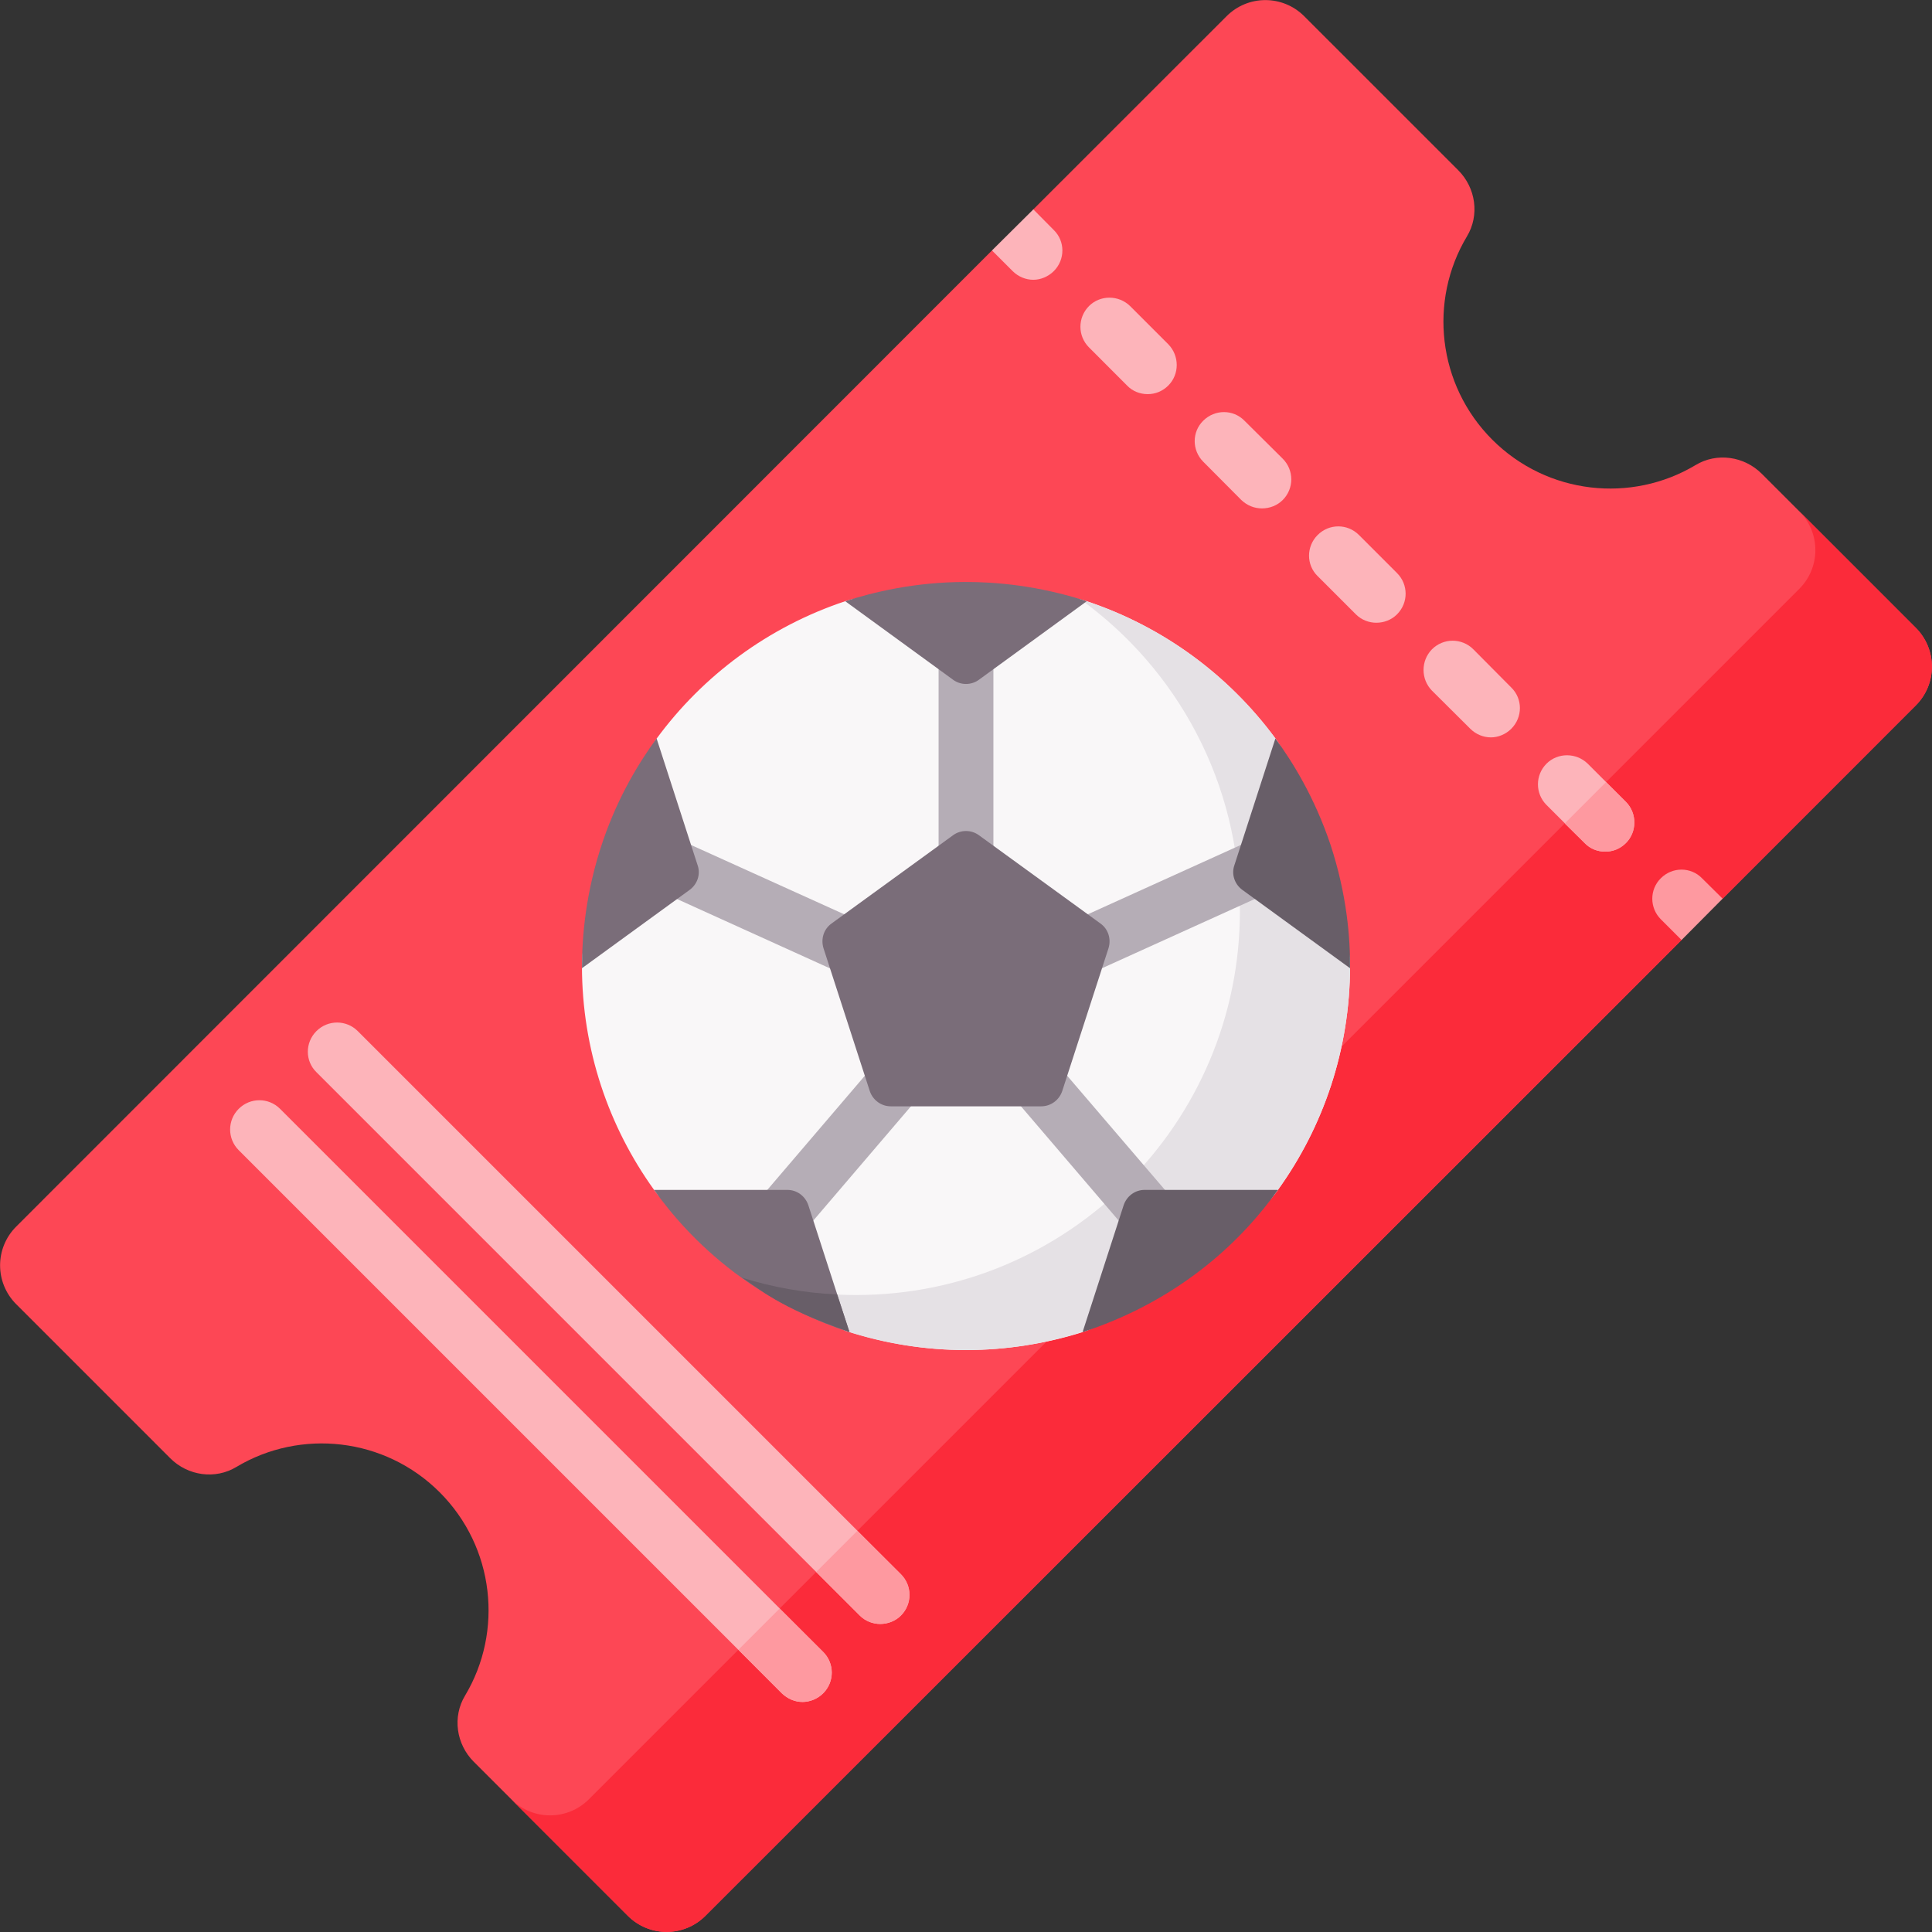 <?xml version="1.0" encoding="UTF-8"?>
<svg xmlns="http://www.w3.org/2000/svg" xmlns:xlink="http://www.w3.org/1999/xlink" width="27pt" height="27pt" viewBox="0 0 27 27" version="1.1">
<rect x="0" y="0" width="27" height="27" fill="#333333" stroke="none"/>
<g id="surface1">
<path style=" stroke:none;fill-rule:nonzero;fill:rgb(99.216%,27.843%,33.333%);fill-opacity:1;" d="M 24.621 6.621 C 24.375 6.375 23.992 6.32 23.695 6.5 C 22.801 7.035 21.625 6.914 20.855 6.145 C 20.086 5.375 19.965 4.199 20.5 3.305 C 20.68 3.008 20.625 2.625 20.379 2.379 L 18.227 0.227 C 17.926 -0.074 17.441 -0.074 17.141 0.227 L 14.441 2.926 L 14.145 3.59 L 13.863 3.5 L 0.227 17.141 C -0.074 17.441 -0.074 17.926 0.227 18.227 L 2.379 20.379 C 2.625 20.625 3.008 20.68 3.305 20.5 C 4.199 19.965 5.375 20.086 6.145 20.855 C 6.914 21.625 7.035 22.801 6.5 23.695 C 6.32 23.992 6.375 24.375 6.621 24.621 L 8.773 26.773 C 9.074 27.074 9.559 27.074 9.859 26.773 L 23.5 13.137 L 23.703 12.562 L 24.074 12.559 L 26.773 9.859 C 27.074 9.559 27.074 9.074 26.773 8.773 Z M 24.621 6.621 "/>
<path style=" stroke:none;fill-rule:nonzero;fill:rgb(98.431%,16.863%,22.745%);fill-opacity:1;" d="M 26.773 8.773 L 25.145 7.145 C 25.445 7.445 25.445 7.93 25.145 8.23 L 8.23 25.145 C 7.93 25.445 7.445 25.445 7.145 25.145 L 8.773 26.773 C 9.074 27.074 9.559 27.074 9.859 26.773 L 23.5 13.137 L 23.434 12.465 L 24.074 12.559 L 26.773 9.859 C 27.074 9.559 27.074 9.074 26.773 8.773 Z M 26.773 8.773 "/>
<path style=" stroke:none;fill-rule:nonzero;fill:rgb(99.216%,70.588%,72.941%);fill-opacity:1;" d="M 13.863 3.5 L 14.152 3.789 C 14.23 3.867 14.336 3.91 14.441 3.91 C 14.543 3.91 14.648 3.867 14.727 3.789 C 14.887 3.629 14.887 3.371 14.727 3.215 L 14.441 2.926 Z M 13.863 3.5 "/>
<path style=" stroke:none;fill-rule:nonzero;fill:rgb(99.216%,70.588%,72.941%);fill-opacity:1;" d="M 22.434 11.902 C 22.328 11.902 22.223 11.863 22.145 11.781 L 21.613 11.25 C 21.453 11.09 21.453 10.832 21.613 10.672 C 21.77 10.516 22.027 10.516 22.188 10.672 L 22.723 11.207 C 22.879 11.363 22.879 11.625 22.723 11.781 C 22.641 11.863 22.539 11.902 22.434 11.902 Z M 22.434 11.902 "/>
<path style=" stroke:none;fill-rule:nonzero;fill:rgb(99.608%,60%,62.745%);fill-opacity:1;" d="M 22.145 11.781 C 22.223 11.863 22.328 11.902 22.434 11.902 C 22.539 11.902 22.641 11.863 22.723 11.781 C 22.879 11.625 22.879 11.367 22.723 11.207 L 22.445 10.93 L 21.867 11.508 Z M 22.145 11.781 "/>
<path style=" stroke:none;fill-rule:nonzero;fill:rgb(99.216%,70.588%,72.941%);fill-opacity:1;" d="M 20.836 10.305 C 20.73 10.305 20.625 10.262 20.547 10.184 L 20.012 9.652 C 19.855 9.492 19.855 9.234 20.012 9.074 C 20.172 8.914 20.43 8.914 20.59 9.074 L 21.121 9.609 C 21.281 9.766 21.281 10.023 21.121 10.184 C 21.043 10.262 20.938 10.305 20.836 10.305 Z M 20.836 10.305 "/>
<path style=" stroke:none;fill-rule:nonzero;fill:rgb(99.216%,70.588%,72.941%);fill-opacity:1;" d="M 19.234 8.703 C 19.133 8.703 19.027 8.664 18.949 8.586 L 18.414 8.051 C 18.254 7.895 18.254 7.637 18.414 7.477 C 18.574 7.316 18.832 7.316 18.992 7.477 L 19.523 8.008 C 19.684 8.168 19.684 8.426 19.523 8.586 C 19.445 8.664 19.34 8.703 19.234 8.703 Z M 19.234 8.703 "/>
<path style=" stroke:none;fill-rule:nonzero;fill:rgb(99.216%,70.588%,72.941%);fill-opacity:1;" d="M 17.637 7.105 C 17.531 7.105 17.43 7.066 17.348 6.988 L 16.816 6.453 C 16.656 6.293 16.656 6.035 16.816 5.879 C 16.977 5.719 17.234 5.719 17.391 5.879 L 17.926 6.41 C 18.086 6.57 18.086 6.828 17.926 6.988 C 17.848 7.066 17.742 7.105 17.637 7.105 Z M 17.637 7.105 "/>
<path style=" stroke:none;fill-rule:nonzero;fill:rgb(99.216%,70.588%,72.941%);fill-opacity:1;" d="M 16.039 5.508 C 15.934 5.508 15.828 5.469 15.75 5.387 L 15.219 4.855 C 15.059 4.695 15.059 4.438 15.219 4.277 C 15.375 4.121 15.633 4.121 15.793 4.277 L 16.328 4.812 C 16.484 4.973 16.484 5.23 16.328 5.387 C 16.246 5.469 16.145 5.508 16.039 5.508 Z M 16.039 5.508 "/>
<path style=" stroke:none;fill-rule:nonzero;fill:rgb(99.608%,60%,62.745%);fill-opacity:1;" d="M 23.785 12.273 C 23.629 12.113 23.371 12.113 23.211 12.273 C 23.051 12.43 23.051 12.688 23.211 12.848 L 23.5 13.137 L 24.074 12.559 Z M 23.785 12.273 "/>
<path style=" stroke:none;fill-rule:nonzero;fill:rgb(99.216%,70.588%,72.941%);fill-opacity:1;" d="M 12.301 22.695 C 12.199 22.695 12.094 22.656 12.016 22.578 L 4.422 14.984 C 4.262 14.828 4.262 14.57 4.422 14.41 C 4.582 14.25 4.84 14.25 5 14.41 L 12.59 22 C 12.75 22.16 12.75 22.418 12.59 22.578 C 12.512 22.656 12.406 22.695 12.301 22.695 Z M 12.301 22.695 "/>
<path style=" stroke:none;fill-rule:nonzero;fill:rgb(99.608%,60%,62.745%);fill-opacity:1;" d="M 12.016 22.578 C 12.094 22.656 12.199 22.695 12.301 22.695 C 12.406 22.695 12.512 22.656 12.59 22.578 C 12.75 22.418 12.75 22.16 12.59 22 L 11.98 21.395 L 11.406 21.969 Z M 12.016 22.578 "/>
<path style=" stroke:none;fill-rule:nonzero;fill:rgb(99.216%,70.588%,72.941%);fill-opacity:1;" d="M 11.215 23.785 C 11.109 23.785 11.008 23.742 10.926 23.664 L 3.336 16.074 C 3.176 15.914 3.176 15.656 3.336 15.496 C 3.496 15.336 3.754 15.336 3.914 15.496 L 11.504 23.086 C 11.664 23.246 11.664 23.504 11.504 23.664 C 11.426 23.742 11.32 23.785 11.215 23.785 Z M 11.215 23.785 "/>
<path style=" stroke:none;fill-rule:nonzero;fill:rgb(99.608%,60%,62.745%);fill-opacity:1;" d="M 10.926 23.664 C 11.008 23.742 11.109 23.785 11.215 23.785 C 11.32 23.785 11.426 23.742 11.504 23.664 C 11.664 23.504 11.664 23.246 11.504 23.086 L 10.895 22.48 L 10.32 23.055 Z M 10.926 23.664 "/>
<path style=" stroke:none;fill-rule:nonzero;fill:rgb(97.647%,96.863%,97.255%);fill-opacity:1;" d="M 18.867 13.5 C 18.867 14.668 18.492 15.75 17.859 16.629 C 17.488 17.148 17.023 17.227 16.496 17.586 C 16.078 17.867 15.617 18.461 15.129 18.617 C 14.617 18.777 14.066 18.867 13.5 18.867 C 12.945 18.867 12.41 18.781 11.906 18.625 C 11.223 18.414 10.602 17.699 10.066 17.254 C 9.719 16.965 9.406 17 9.141 16.629 C 8.508 15.75 8.133 14.668 8.133 13.5 C 8.133 12.688 8.684 12.285 9.008 11.598 C 9.156 11.277 8.965 10.609 9.172 10.328 C 9.824 9.438 10.742 8.758 11.812 8.402 C 12.344 8.227 12.91 8.504 13.5 8.504 C 14.09 8.504 14.656 8.227 15.188 8.402 C 16.254 8.758 17.172 9.434 17.824 10.32 C 18.152 10.766 18.043 11.262 18.223 11.797 C 18.398 12.332 18.867 12.906 18.867 13.5 Z M 18.867 13.5 "/>
<path style=" stroke:none;fill-rule:nonzero;fill:rgb(89.804%,88.235%,89.804%);fill-opacity:1;" d="M 15.098 8.375 C 16.449 9.348 17.328 10.938 17.328 12.73 C 17.328 15.695 14.926 18.098 11.965 18.098 C 11.406 18.098 10.871 18.016 10.367 17.855 C 10.641 18.055 10.934 17.855 11.242 18 C 11.43 18.09 11.625 18.535 11.824 18.602 C 12.352 18.773 12.914 18.867 13.5 18.867 C 14.066 18.867 14.617 18.777 15.129 18.613 C 15.594 18.469 16.031 17.887 16.43 17.629 C 16.988 17.262 17.473 17.168 17.859 16.629 C 18.492 15.75 18.867 14.668 18.867 13.5 C 18.867 12.84 18.379 12.211 18.16 11.625 C 17.984 11.156 18.117 10.719 17.824 10.32 C 17.152 9.41 16.203 8.719 15.098 8.375 Z M 15.098 8.375 "/>
<path style=" stroke:none;fill-rule:nonzero;fill:rgb(70.98%,67.843%,71.373%);fill-opacity:1;" d="M 13.5 12.723 C 13.289 12.723 13.117 12.547 13.117 12.336 L 13.117 9.133 C 13.117 8.922 13.289 8.75 13.5 8.75 C 13.711 8.75 13.883 8.922 13.883 9.133 L 13.883 12.336 C 13.883 12.547 13.711 12.723 13.5 12.723 Z M 13.5 12.723 "/>
<path style=" stroke:none;fill-rule:nonzero;fill:rgb(70.98%,67.843%,71.373%);fill-opacity:1;" d="M 16.047 17.332 C 15.938 17.332 15.832 17.289 15.754 17.199 L 14.105 15.27 C 13.969 15.109 13.988 14.867 14.148 14.73 C 14.309 14.594 14.551 14.609 14.691 14.773 L 16.34 16.699 C 16.477 16.859 16.457 17.105 16.297 17.242 C 16.223 17.305 16.137 17.332 16.047 17.332 Z M 16.047 17.332 "/>
<path style=" stroke:none;fill-rule:nonzero;fill:rgb(70.98%,67.843%,71.373%);fill-opacity:1;" d="M 10.996 17.281 C 10.91 17.281 10.82 17.25 10.75 17.191 C 10.586 17.051 10.566 16.809 10.707 16.648 L 12.402 14.664 C 12.539 14.504 12.781 14.484 12.945 14.621 C 13.105 14.758 13.125 15 12.984 15.164 L 11.289 17.148 C 11.215 17.234 11.105 17.281 10.996 17.281 Z M 10.996 17.281 "/>
<path style=" stroke:none;fill-rule:nonzero;fill:rgb(70.98%,67.843%,71.373%);fill-opacity:1;" d="M 15.129 13.617 C 14.984 13.617 14.844 13.531 14.777 13.391 C 14.691 13.199 14.777 12.969 14.969 12.883 L 17.41 11.777 C 17.605 11.691 17.832 11.777 17.918 11.969 C 18.008 12.164 17.922 12.391 17.727 12.477 L 15.289 13.582 C 15.234 13.605 15.184 13.617 15.129 13.617 Z M 15.129 13.617 "/>
<path style=" stroke:none;fill-rule:nonzero;fill:rgb(70.98%,67.843%,71.373%);fill-opacity:1;" d="M 12.074 13.707 C 12.02 13.707 11.965 13.699 11.914 13.676 L 9.285 12.484 C 9.094 12.398 9.008 12.168 9.094 11.977 C 9.184 11.781 9.41 11.695 9.605 11.785 L 12.23 12.973 C 12.426 13.062 12.512 13.289 12.422 13.484 C 12.359 13.625 12.219 13.707 12.074 13.707 Z M 12.074 13.707 "/>
<path style=" stroke:none;fill-rule:nonzero;fill:rgb(47.843%,42.745%,47.451%);fill-opacity:1;" d="M 15.188 8.402 L 13.68 9.5 C 13.574 9.578 13.426 9.578 13.32 9.5 L 11.812 8.402 C 12.199 8.277 12.781 8.133 13.5 8.133 C 13.906 8.133 14.504 8.18 15.188 8.402 Z M 15.188 8.402 "/>
<path style=" stroke:none;fill-rule:nonzero;fill:rgb(47.843%,42.745%,47.451%);fill-opacity:1;" d="M 9.176 10.32 L 9.75 12.094 C 9.793 12.219 9.746 12.355 9.641 12.434 L 8.133 13.531 C 8.133 13.105 8.18 12.469 8.43 11.742 C 8.645 11.117 8.941 10.641 9.176 10.32 Z M 9.176 10.32 "/>
<path style=" stroke:none;fill-rule:nonzero;fill:rgb(47.843%,42.745%,47.451%);fill-opacity:1;" d="M 9.141 16.629 L 11.004 16.629 C 11.137 16.629 11.254 16.715 11.297 16.844 L 11.871 18.617 C 11.465 18.484 10.875 18.242 10.266 17.785 C 9.734 17.383 9.371 16.953 9.141 16.629 Z M 9.141 16.629 "/>
<path style=" stroke:none;fill-rule:nonzero;fill:rgb(40.784%,36.863%,40.784%);fill-opacity:1;" d="M 11.699 18.09 C 11.238 18.07 10.793 17.988 10.367 17.855 C 10.613 18.004 10.844 18.258 11.871 18.613 Z M 11.699 18.09 "/>
<path style=" stroke:none;fill-rule:nonzero;fill:rgb(40.784%,36.863%,40.784%);fill-opacity:1;" d="M 15.129 18.617 L 15.703 16.844 C 15.746 16.715 15.863 16.629 15.996 16.629 L 17.859 16.629 C 17.637 16.941 17.301 17.34 16.824 17.715 C 16.184 18.219 15.555 18.477 15.129 18.617 Z M 15.129 18.617 "/>
<path style=" stroke:none;fill-rule:nonzero;fill:rgb(40.784%,36.863%,40.784%);fill-opacity:1;" d="M 18.867 13.531 L 17.359 12.434 C 17.254 12.355 17.207 12.219 17.25 12.094 L 17.824 10.32 C 18.062 10.645 18.371 11.141 18.594 11.805 C 18.824 12.504 18.871 13.117 18.867 13.531 Z M 18.867 13.531 "/>
<path style=" stroke:none;fill-rule:nonzero;fill:rgb(47.843%,42.745%,47.451%);fill-opacity:1;" d="M 13.32 11.672 L 11.621 12.906 C 11.512 12.984 11.469 13.121 11.508 13.25 L 12.156 15.25 C 12.199 15.375 12.316 15.461 12.449 15.461 L 14.551 15.461 C 14.684 15.461 14.801 15.375 14.844 15.25 L 15.492 13.25 C 15.531 13.121 15.488 12.984 15.379 12.906 L 13.68 11.672 C 13.574 11.594 13.426 11.594 13.32 11.672 Z M 13.32 11.672 "/>
</g>
</svg>
